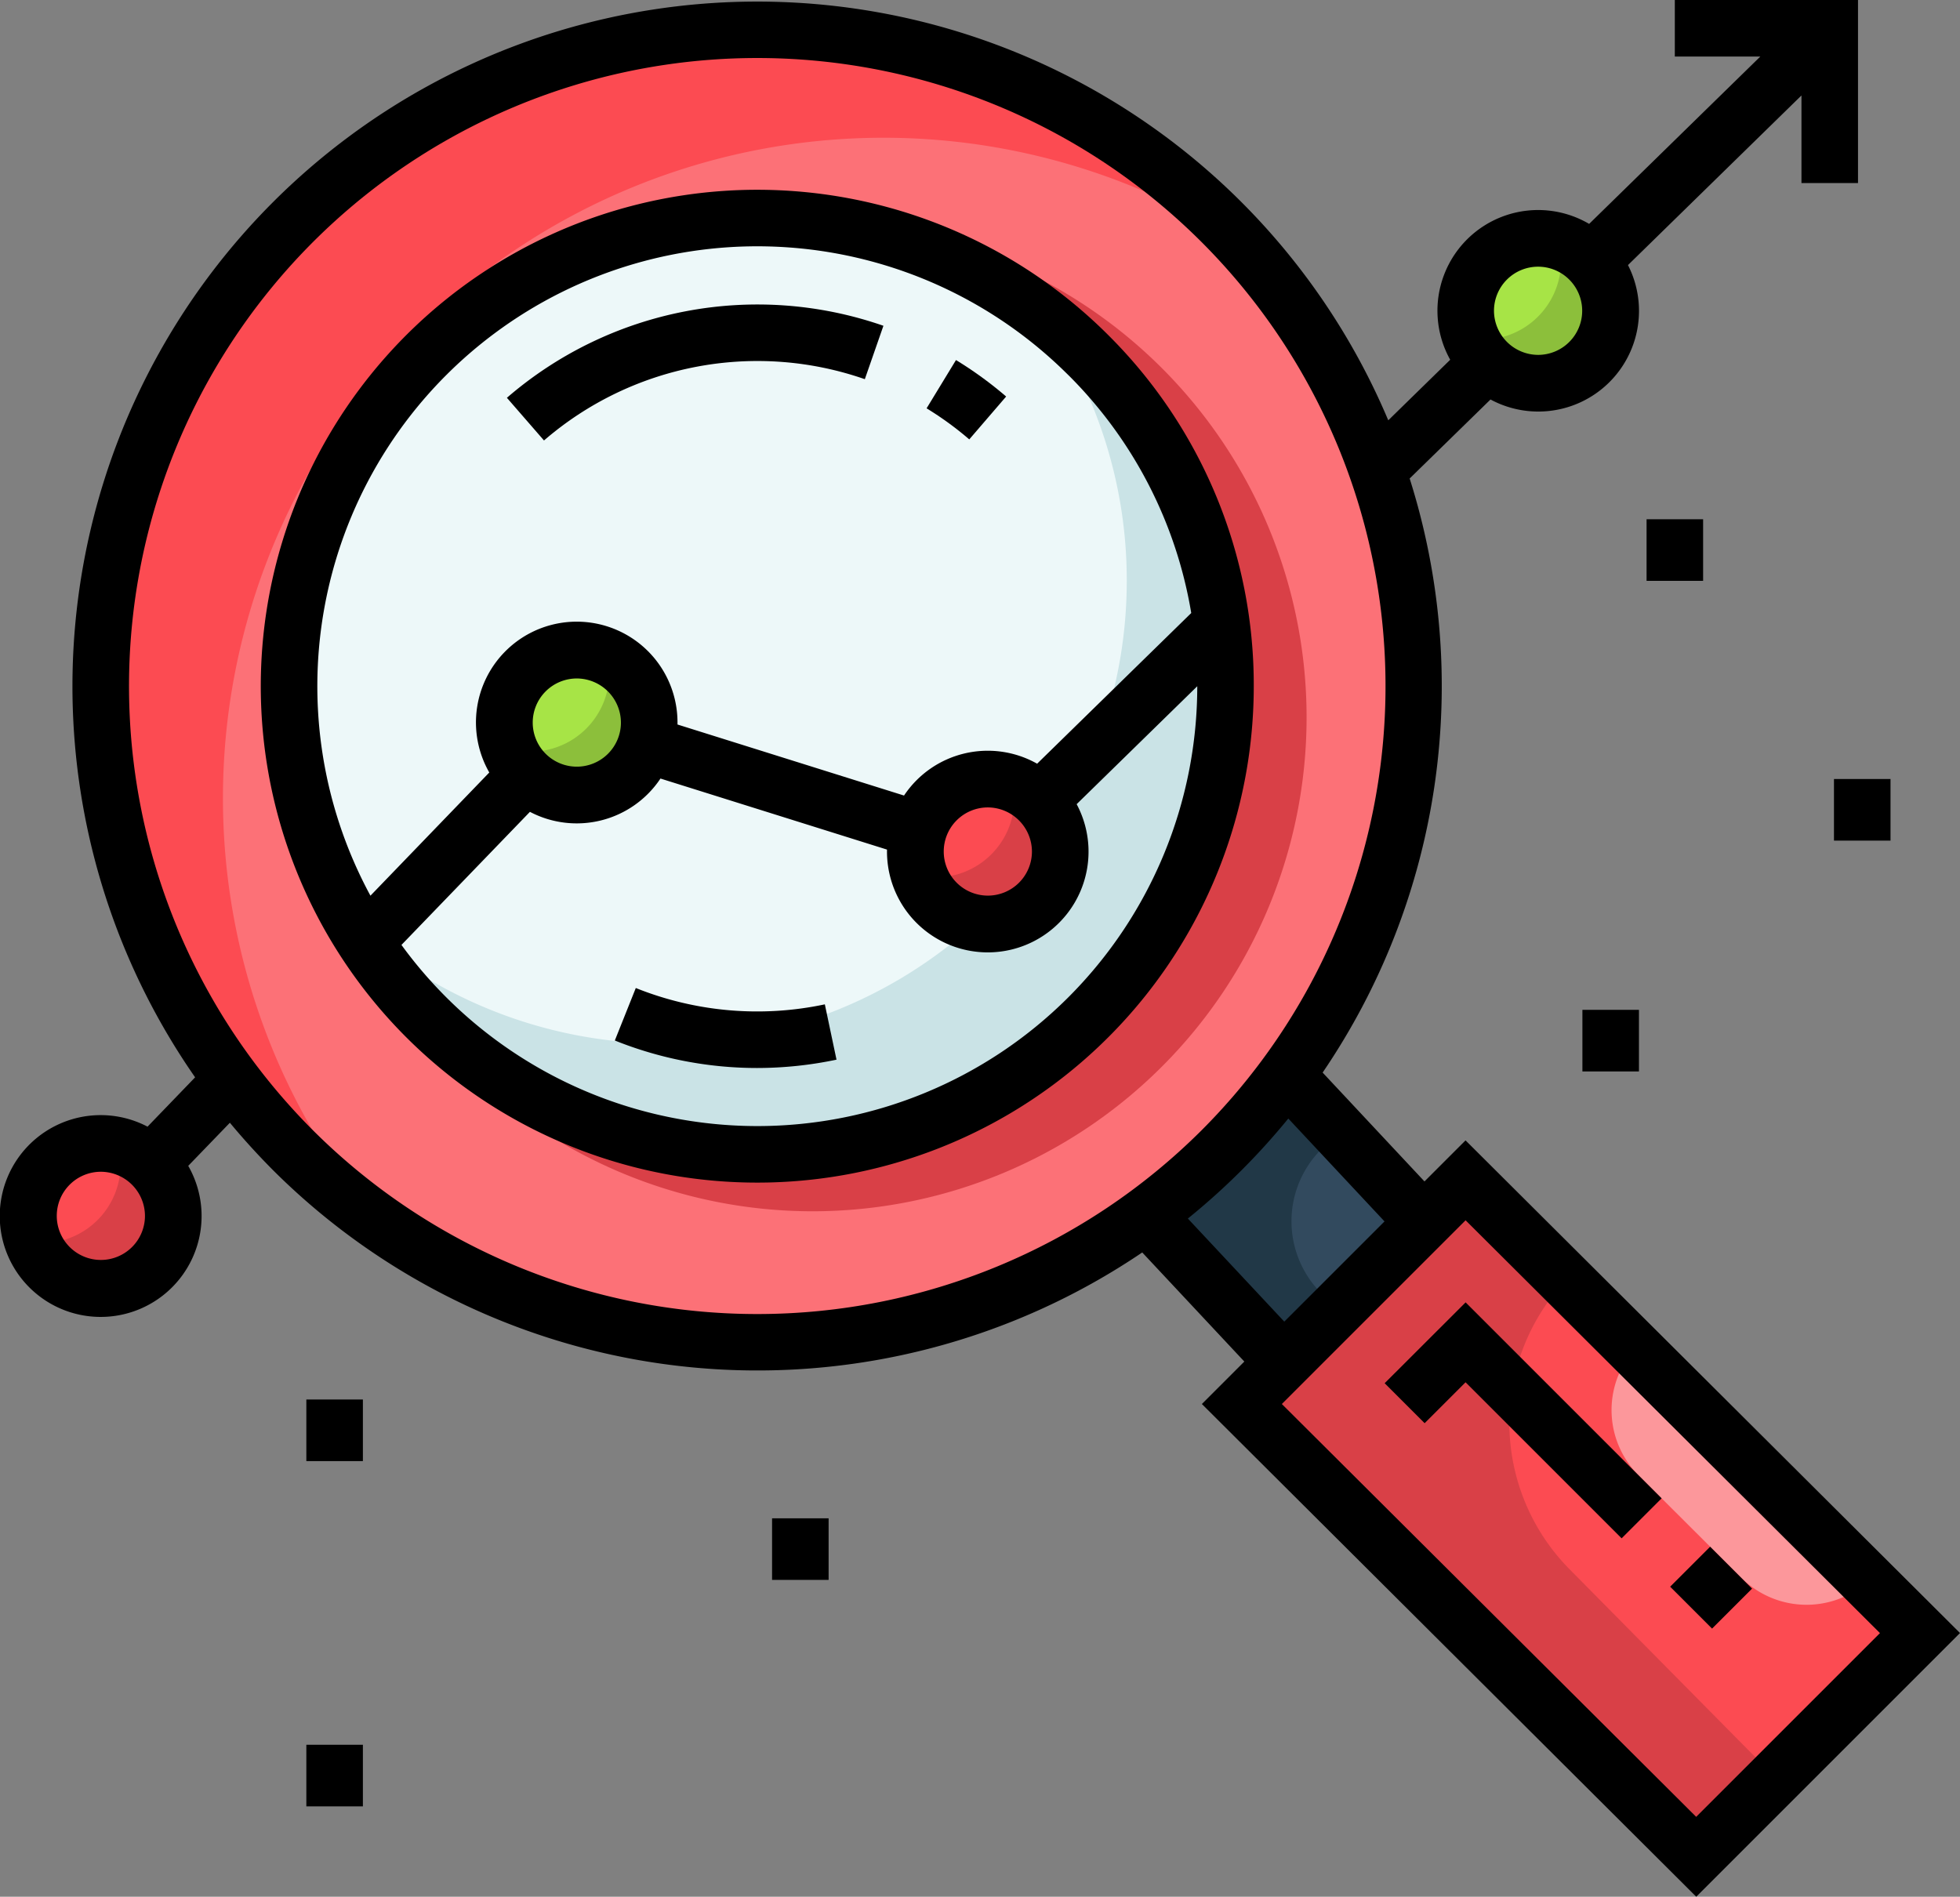 <svg xmlns="http://www.w3.org/2000/svg" width="80" height="77.429" viewBox="0 0 80 77.429">
  <rect x="0" y="0" width="80" height="77.429" fill="#808080" stroke="none"/>
  <g id="analisis" transform="translate(0 -8.227)">
    <path id="Trazado_159911" data-name="Trazado 159911" d="M309.026,294.251l-3.757,3.757-2.346,2.345-5.961-6.1,6.031-6.1,2.319,2.345Z" transform="translate(-250.562 -236.187)" fill="#213847"/>
    <path id="Trazado_159912" data-name="Trazado 159912" d="M343.1,306.913l-3.757,3.757-.814-.834a4.158,4.158,0,0,1,.018-5.829l.839-.849Z" transform="translate(-284.632 -248.849)" fill="#324a5e"/>
    <path id="Trazado_159913" data-name="Trazado 159913" d="M350.112,332.077l-5.991,5.991-3.446,3.448-18.651-18.871,9.329-9.432,4.421,4.445Z" transform="translate(-271.707 -257.332)" fill="#d94047"/>
    <path id="Trazado_159914" data-name="Trazado 159914" d="M411.079,356.081l-5.991,5.991-8.352-8.449a8.506,8.506,0,0,1,0-11.961l2.8,2.817Z" transform="translate(-332.673 -281.336)" fill="#fc4b52"/>
    <path id="Trazado_159915" data-name="Trazado 159915" d="M431.627,369.155l-.03.03a3.768,3.768,0,0,1-5.325,0l-4.189-4.178a3.768,3.768,0,0,1-.017-5.319h0Z" transform="translate(-355.198 -296.549)" fill="#fc979b"/>
    <path id="Trazado_159916" data-name="Trazado 159916" d="M79.227,41.922a26.961,26.961,0,1,1-6.633-17.71A26.96,26.96,0,0,1,79.227,41.922Z" transform="translate(-21.353 -5.683)" fill="#fc4b52"/>
    <path id="Trazado_159917" data-name="Trazado 159917" d="M107,66.606A26.963,26.963,0,0,1,64.859,88.887a26.961,26.961,0,0,1,35.51-39.99A26.851,26.851,0,0,1,107,66.606Z" transform="translate(-49.128 -30.367)" fill="#fc7177"/>
    <path id="Trazado_159934" data-name="Trazado 159934" d="M20.162,0A20.162,20.162,0,1,1,0,20.162,20.162,20.162,0,0,1,20.162,0Z" transform="translate(13.006 17.35)" fill="#d94047"/>
    <path id="Trazado_159918" data-name="Trazado 159918" d="M114.741,85.508a18.888,18.888,0,1,1-6.821-14.531A18.888,18.888,0,0,1,114.741,85.508Z" transform="translate(-64.939 -49.269)" fill="#cae3e6"/>
    <path id="Trazado_159919" data-name="Trazado 159919" d="M110.93,81.208A18.886,18.886,0,0,1,79.971,95.734a18.889,18.889,0,0,1,27.951-24.756A18.8,18.8,0,0,1,110.93,81.208Z" transform="translate(-64.94 -49.269)" fill="#edf8f9"/>
    <path id="Trazado_159920" data-name="Trazado 159920" d="M244.652,211.8a3.211,3.211,0,0,1-6.184,1.212,3.179,3.179,0,0,1-.238-1.213,3.212,3.212,0,0,1,3.211-3.213,3.159,3.159,0,0,1,.729.085A3.212,3.212,0,0,1,244.652,211.8Z" transform="translate(-201.007 -169.055)" fill="#d94047"/>
    <path id="Trazado_159921" data-name="Trazado 159921" d="M242.409,209.888A3.212,3.212,0,0,1,239.2,213.1a.849.849,0,0,1-.966-1.3,3.212,3.212,0,0,1,3.211-3.213.85.85,0,0,1,.968,1.3Z" transform="translate(-201.007 -169.055)" fill="#fc4b52"/>
    <path id="Trazado_159922" data-name="Trazado 159922" d="M387.457,71.316a3.211,3.211,0,0,1-6.184,1.212,3.177,3.177,0,0,1-.239-1.213,3.212,3.212,0,0,1,3.211-3.213,3.162,3.162,0,0,1,.729.085A3.212,3.212,0,0,1,387.457,71.316Z" transform="translate(-321.498 -50.52)" fill="#8cbf3b"/>
    <path id="Trazado_159923" data-name="Trazado 159923" d="M385.214,69.4A3.212,3.212,0,0,1,382,72.613a3.146,3.146,0,0,1-.728-.085,3.177,3.177,0,0,1-.239-1.213,3.212,3.212,0,0,1,3.211-3.213,3.162,3.162,0,0,1,.729.085A3.186,3.186,0,0,1,385.214,69.4Z" transform="translate(-321.498 -50.52)" fill="#a7e446"/>
    <path id="Trazado_159924" data-name="Trazado 159924" d="M11.178,307.349a3.211,3.211,0,0,1-6.184,1.212,3.177,3.177,0,0,1-.238-1.212,3.212,3.212,0,0,1,3.211-3.213,3.159,3.159,0,0,1,.729.085A3.211,3.211,0,0,1,11.178,307.349Z" transform="translate(-4.013 -249.673)" fill="#d94047"/>
    <path id="Trazado_159925" data-name="Trazado 159925" d="M8.935,305.435a3.212,3.212,0,0,1-3.213,3.211,3.145,3.145,0,0,1-.728-.085,3.177,3.177,0,0,1-.238-1.212,3.212,3.212,0,0,1,3.211-3.213,3.159,3.159,0,0,1,.729.085A3.185,3.185,0,0,1,8.935,305.435Z" transform="translate(-4.013 -249.673)" fill="#fc4b52"/>
    <path id="Trazado_159926" data-name="Trazado 159926" d="M138.836,178.953a3.211,3.211,0,0,1-6.184,1.212,3.177,3.177,0,0,1-.238-1.213,3.212,3.212,0,0,1,3.211-3.213,3.159,3.159,0,0,1,.729.085A3.212,3.212,0,0,1,138.836,178.953Z" transform="translate(-111.724 -141.339)" fill="#8cbf3b"/>
    <path id="Trazado_159927" data-name="Trazado 159927" d="M136.593,177.039a3.212,3.212,0,0,1-3.213,3.211,3.149,3.149,0,0,1-.728-.085,3.178,3.178,0,0,1-.238-1.212,3.212,3.212,0,0,1,3.211-3.213,3.159,3.159,0,0,1,.729.085A3.185,3.185,0,0,1,136.593,177.039Z" transform="translate(-111.724 -141.339)" fill="#a7e446"/>
    <path id="Trazado_159928" data-name="Trazado 159928" d="M102.768,63.742a20.265,20.265,0,1,0,5.935,14.33A20.133,20.133,0,0,0,102.768,63.742ZM88.438,96.028a17.969,17.969,0,0,1-14.523-7.395L79.159,83.2a4.106,4.106,0,0,0,5.328-1.359l9.246,2.9c0,.027,0,.053,0,.08a4.113,4.113,0,1,0,7.741-1.934l4.923-4.814A17.958,17.958,0,0,1,88.438,96.028Zm12.7-30.655a17.823,17.823,0,0,1,5.013,9.711l-6.29,6.151a4.106,4.106,0,0,0-5.433,1.3l-9.246-2.9c0-.027,0-.053,0-.08A4.113,4.113,0,1,0,77.5,81.594l-4.851,5.029a17.957,17.957,0,0,1,28.488-21.249ZM99.649,84.82a1.8,1.8,0,1,1-1.8-1.8A1.807,1.807,0,0,1,99.649,84.82ZM82.873,79.556a1.8,1.8,0,1,1-1.8-1.8A1.807,1.807,0,0,1,82.873,79.556Z" transform="translate(-57.529 -41.832)"/>
    <path id="Trazado_159929" data-name="Trazado 159929" d="M147.023,90.831l.759-2.18a15.636,15.636,0,0,0-15.368,2.94l1.514,1.742A13.322,13.322,0,0,1,147.023,90.831Z" transform="translate(-111.724 -67.125)"/>
    <path id="Trazado_159930" data-name="Trazado 159930" d="M245.292,103.781a15.55,15.55,0,0,0-2.047-1.489l-1.2,1.971a13.259,13.259,0,0,1,1.742,1.268Z" transform="translate(-204.225 -79.367)"/>
    <path id="Trazado_159931" data-name="Trazado 159931" d="M161.456,266.357,160.6,268.5a15.583,15.583,0,0,0,5.8,1.122,15.744,15.744,0,0,0,3.248-.34l-.476-2.258A13.305,13.305,0,0,1,161.456,266.357Z" transform="translate(-135.505 -217.797)"/>
    <path id="Trazado_159932" data-name="Trazado 159932" d="M59.818,54.78l-1.676,1.676-4.157-4.444A28.039,28.039,0,0,0,57.537,27.76l3.3-3.225a4.11,4.11,0,0,0,5.611-5.487l7.081-6.924V15.7h2.308V8.227H68.36v2.308h3.49l-6.987,6.832a4.11,4.11,0,0,0-5.671,5.546l-2.528,2.472a27.951,27.951,0,1,0-48.7,26.821L6.022,54.22a4.119,4.119,0,1,0,1.661,1.6l1.7-1.76q.83,1,1.765,1.94a28,28,0,0,0,35.474,3.355l4.167,4.454-1.733,1.733L69.235,85.656,80,74.891Zm1.161-33.866a1.8,1.8,0,1,1,1.8,1.8A1.807,1.807,0,0,1,60.979,20.913ZM5.917,57.861a1.8,1.8,0,1,1-1.8-1.8A1.807,1.807,0,0,1,5.917,57.861Zm6.86-3.49a25.643,25.643,0,1,1,36.264,0A25.672,25.672,0,0,1,12.777,54.371Zm35.707,3.6a28.117,28.117,0,0,0,4.1-4.083l3.927,4.2-4.091,4.091ZM69.232,82.395,52.32,65.542l7.5-7.5L76.733,74.894Z" transform="translate(0 0)"/>
    <path id="Trazado_159933" data-name="Trazado 159933" d="M361.709,351.78l1.632,1.632,1.67-1.67,6.37,6.37,1.632-1.632-8-8Z" transform="translate(-305.192 -287.087)"/>
    <rect id="Rectángulo_40361" data-name="Rectángulo 40361" width="2.308" height="2.419" transform="translate(71.512 73.078) rotate(135)"/>
    <rect id="Rectángulo_40362" data-name="Rectángulo 40362" width="2.308" height="2.515" transform="translate(12.504 65.358)"/>
    <rect id="Rectángulo_40363" data-name="Rectángulo 40363" width="2.308" height="2.515" transform="translate(12.504 79.452)"/>
    <rect id="Rectángulo_40364" data-name="Rectángulo 40364" width="2.308" height="2.514" transform="translate(31.513 70.208)"/>
    <rect id="Rectángulo_40365" data-name="Rectángulo 40365" width="2.308" height="2.515" transform="translate(64.588 49.451)"/>
    <rect id="Rectángulo_40366" data-name="Rectángulo 40366" width="2.308" height="2.515" transform="translate(67.207 29.424)"/>
    <rect id="Rectángulo_40367" data-name="Rectángulo 40367" width="2.308" height="2.515" transform="translate(74.856 40.028)"/>
  </g>
</svg>
